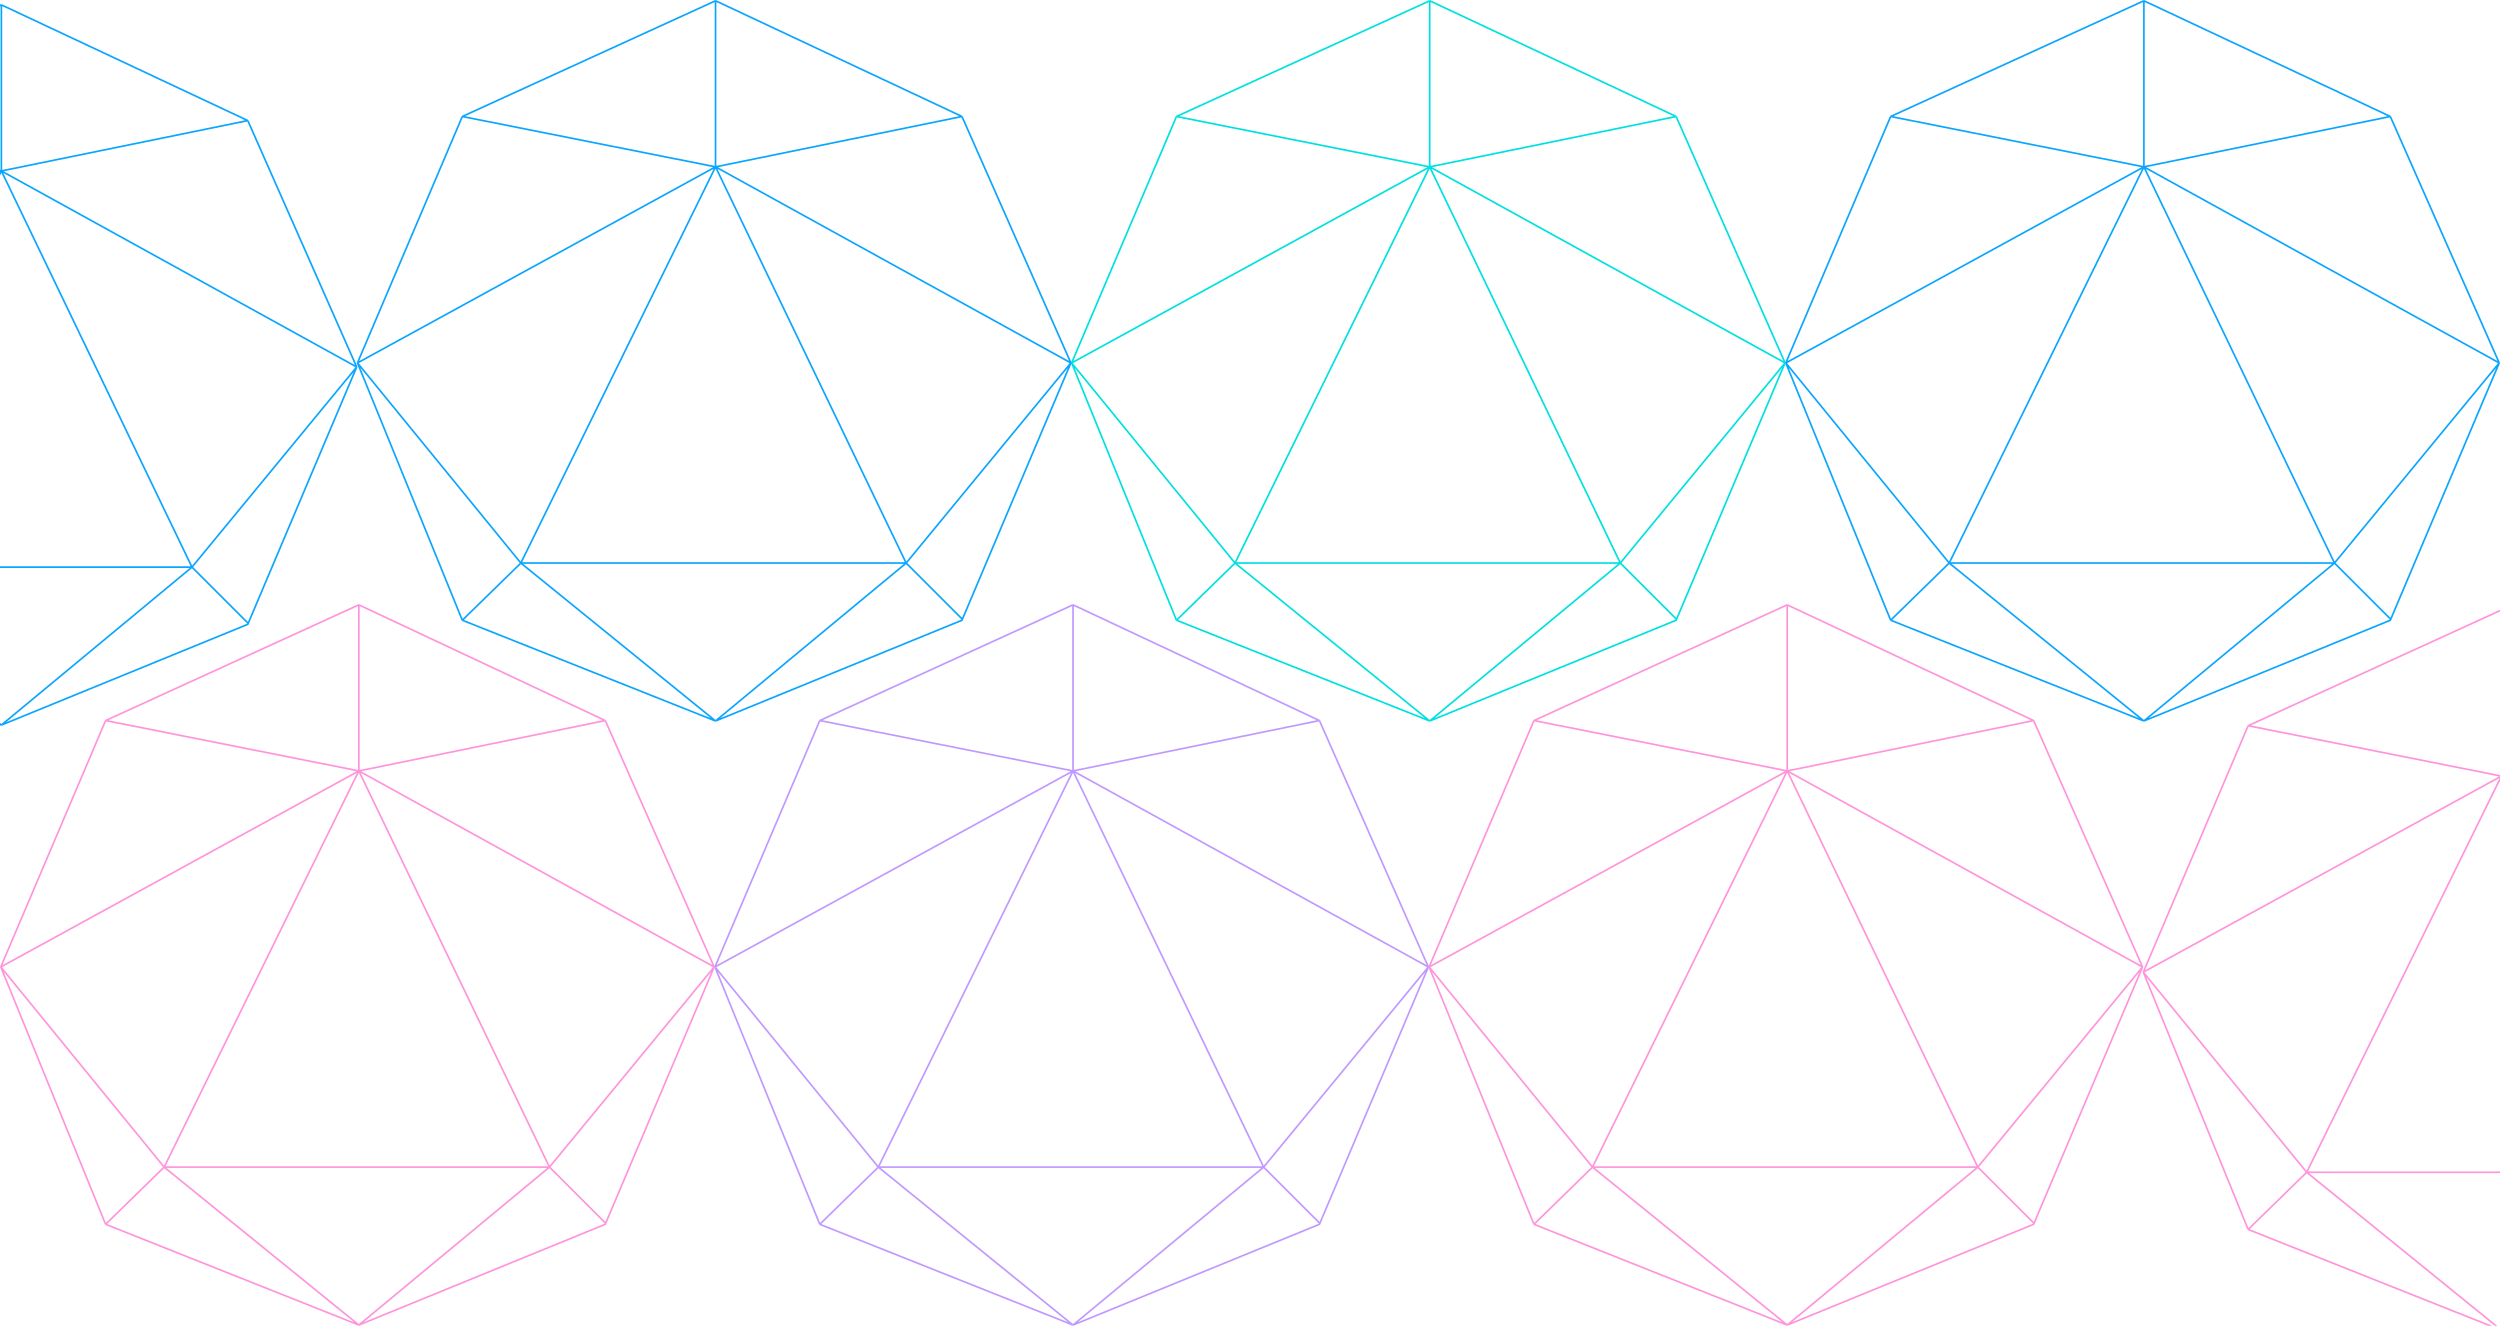 <svg xmlns="http://www.w3.org/2000/svg" width="2208.51" viewBox="0 0 2208.51 1171.24" height="1171.24" xml:space="preserve">
  <path fill="none" stroke="#FF94DB" stroke-width="1.5" d="m1578.81 1170.54 217.69-89 .36-.84m-218.05 89.84-223.7-89m223.7 89 168.38-139.51m-168.38 139.51-171.98-139.51m485.89-176.8-96.22-217.69m96.22 217.69-95.86 226.46m95.86-226.46-313.91-173.19m313.91 173.19-145.53 176.8m49.31-394.49-217.69-102.23m217.69 102.23-217.69 44.5m0-146.73-223.7 102.23m223.7-102.23v146.73m-223.7-44.5-92.61 217.69m92.61-217.69 223.7 44.5M1262.5 854.23l92.61 227.31m-92.61-227.31 144.32 176.8m-144.32-176.8 316.3-173.19m-223.69 400.5 51.72-50.51m0 0h340.36m-340.36 0 171.98-349.99m168.38 349.99 49.67 49.67m-49.67-49.67-168.38-349.99"/>
  <path fill="none" stroke="#C099FF" stroke-width="1.5" d="m947.91 1170.54 217.69-89 .36-.84m-218.05 89.84-223.7-89m223.7 89 168.38-139.51m-168.38 139.51-171.99-139.51m485.89-176.8-96.22-217.69m96.22 217.69-95.86 226.46m95.86-226.46-313.9-173.19m313.9 173.19-145.53 176.8m49.31-394.49L947.91 534.31m217.68 102.23-217.69 44.5m.01-146.73L724.2 636.54m223.71-102.23v146.73m-223.71-44.5-92.6 217.69m92.6-217.69 223.7 44.5M631.6 854.23l92.61 227.31M631.6 854.23l144.32 176.8M631.6 854.23l316.31-173.19m-223.71 400.5 51.72-50.51m0 0h340.36m-340.36 0 171.99-349.99m168.37 349.99 49.67 49.67m-49.67-49.67L947.91 681.04"/>
  <path fill="none" stroke="#FF94DB" stroke-width="1.5" d="m317 1170.54 217.69-89 .36-.84M317 1170.54l-223.7-89m223.7 89 168.38-139.51M317 1170.54l-171.99-139.51m485.9-176.8-96.22-217.69m96.22 217.69-95.86 226.46m95.86-226.46L317 681.04m313.91 173.19-145.53 176.8m49.31-394.49L317 534.31m217.69 102.23L317 681.04m0-146.73L93.3 636.54M317 534.31v146.73m-223.7-44.5L.69 854.23M93.3 636.54l223.7 44.5M.69 854.23l92.61 227.31M.69 854.23l144.32 176.8M.69 854.23 317 681.04m-223.7 400.5 51.72-50.51m0 0h340.36m-340.36 0L317 681.04m168.38 349.99 49.67 49.67m-49.67-49.67L317 681.04"/>
  <path fill="none" stroke="#00E0E0" stroke-width="1.5" d="m1263.01 636.91 217.69-89 .36-.85m-218.05 89.85-223.7-89m223.7 89 168.38-139.51m-168.38 139.51L1091.03 497.4m485.89-176.8-96.22-217.69m96.22 217.69-95.86 226.47m95.86-226.47-313.91-173.19m313.91 173.19-145.53 176.8m49.31-394.49L1263.01.68m217.69 102.23-217.69 44.5m0-146.73-223.7 102.23M1263.01.68v146.73m-223.7-44.5L946.7 320.6m92.61-217.69 223.7 44.5M946.7 320.6l92.61 227.31M946.7 320.6l144.32 176.8M946.7 320.6l316.31-173.19m-223.7 400.5 51.72-50.51m0 0h340.36m-340.36 0 171.99-349.98m168.37 349.98 49.67 49.67m-49.67-49.67-168.38-349.98"/>
  <path fill="none" stroke="#0AA5FF" stroke-width="1.5" d="m1893.92 636.91 217.69-89 .36-.85m-218.05 89.85-223.7-89m223.7 89L2062.3 497.4m-168.38 139.51L1721.93 497.4m485.89-176.8-96.21-217.69m96.21 217.69-95.85 226.47m95.85-226.47-313.9-173.19m313.9 173.19L2062.3 497.4m49.31-394.49L1893.92.68m217.69 102.23-217.69 44.5m0-146.73-223.7 102.23M1893.92.68v146.73m-223.7-44.5-92.61 217.69m92.61-217.69 223.7 44.5M1577.61 320.6l92.61 227.31m-92.61-227.31 144.32 176.8m-144.32-176.8 316.31-173.19m-223.7 400.5 51.71-50.51m0 0h340.37m-340.37 0 171.99-349.99M2062.3 497.4l49.67 49.67m-49.67-49.67-168.38-349.99M632.11 636.91l217.69-89 .36-.85m-218.05 89.85-223.7-89m223.7 89L800.49 497.4M632.11 636.91 460.12 497.4m485.89-176.8L849.8 102.91m96.21 217.69-95.86 226.47m95.86-226.47-313.9-173.19m313.9 173.19L800.49 497.4m49.31-394.49L632.11.68M849.8 102.91l-217.69 44.5m0-146.73-223.7 102.23M632.11.68v146.73m-223.7-44.5L315.8 320.6m92.61-217.69 223.7 44.5M315.8 320.6l92.61 227.31M315.8 320.6l144.32 176.8M315.8 320.6l316.31-173.19m-223.7 400.5 51.72-50.51m-.01 0h340.36m-340.36 0 171.99-349.99M800.49 497.4l49.67 49.67m-49.67-49.67L632.11 147.41"/>
  <path fill="none" stroke="#FF94DB" stroke-width="1.5" d="m2209.72 1175.11 217.69-89 .36-.84m-218.05 89.84-223.7-89m223.7 89 168.38-139.51m-168.38 139.51-171.99-139.51m485.89-176.8-96.21-217.69m96.21 217.69-95.86 226.46m95.86-226.46-313.9-173.19m313.9 173.19-145.53 176.8m49.32-394.49-217.69-102.23m217.69 102.23-217.69 44.5m0-146.73-223.7 102.23m223.7-102.23v146.73m-223.7-44.5-92.61 217.69m92.61-217.69 223.7 44.5M1893.41 858.8l92.61 227.31m-92.61-227.31 144.32 176.8m-144.32-176.8 316.31-173.19m-223.7 400.5 51.72-50.51m0 0h340.36m-340.36 0 171.99-349.98m168.37 349.98 49.67 49.67m-49.67-49.67-168.38-349.98"/>
  <path fill="none" stroke="#0AA5FF" stroke-width="1.5" d="m1.21 640.52 217.69-89 .36-.84M1.21 640.52l-223.7-89m223.7 89 168.38-139.51M1.21 640.52l-171.99-139.51m485.88-176.8-96.2-217.69m96.2 217.69-95.85 226.47m95.85-226.47L1.21 151.02M315.1 324.21l-145.52 176.8m49.32-394.49L1.21 4.29M218.9 106.52 1.21 151.02m0-146.73-223.7 102.23M1.21 4.29v146.73m-223.7-44.5-92.61 217.69m92.61-217.69 223.7 44.5M-315.1 324.21l92.61 227.31m-92.61-227.31 144.32 176.8m-144.32-176.8L1.21 151.02m-223.7 400.5 51.71-50.51m-.01 0h340.37m-340.37 0 172-349.99m168.37 349.99 49.67 49.67m-49.67-49.67L1.21 151.02"/>
</svg>
